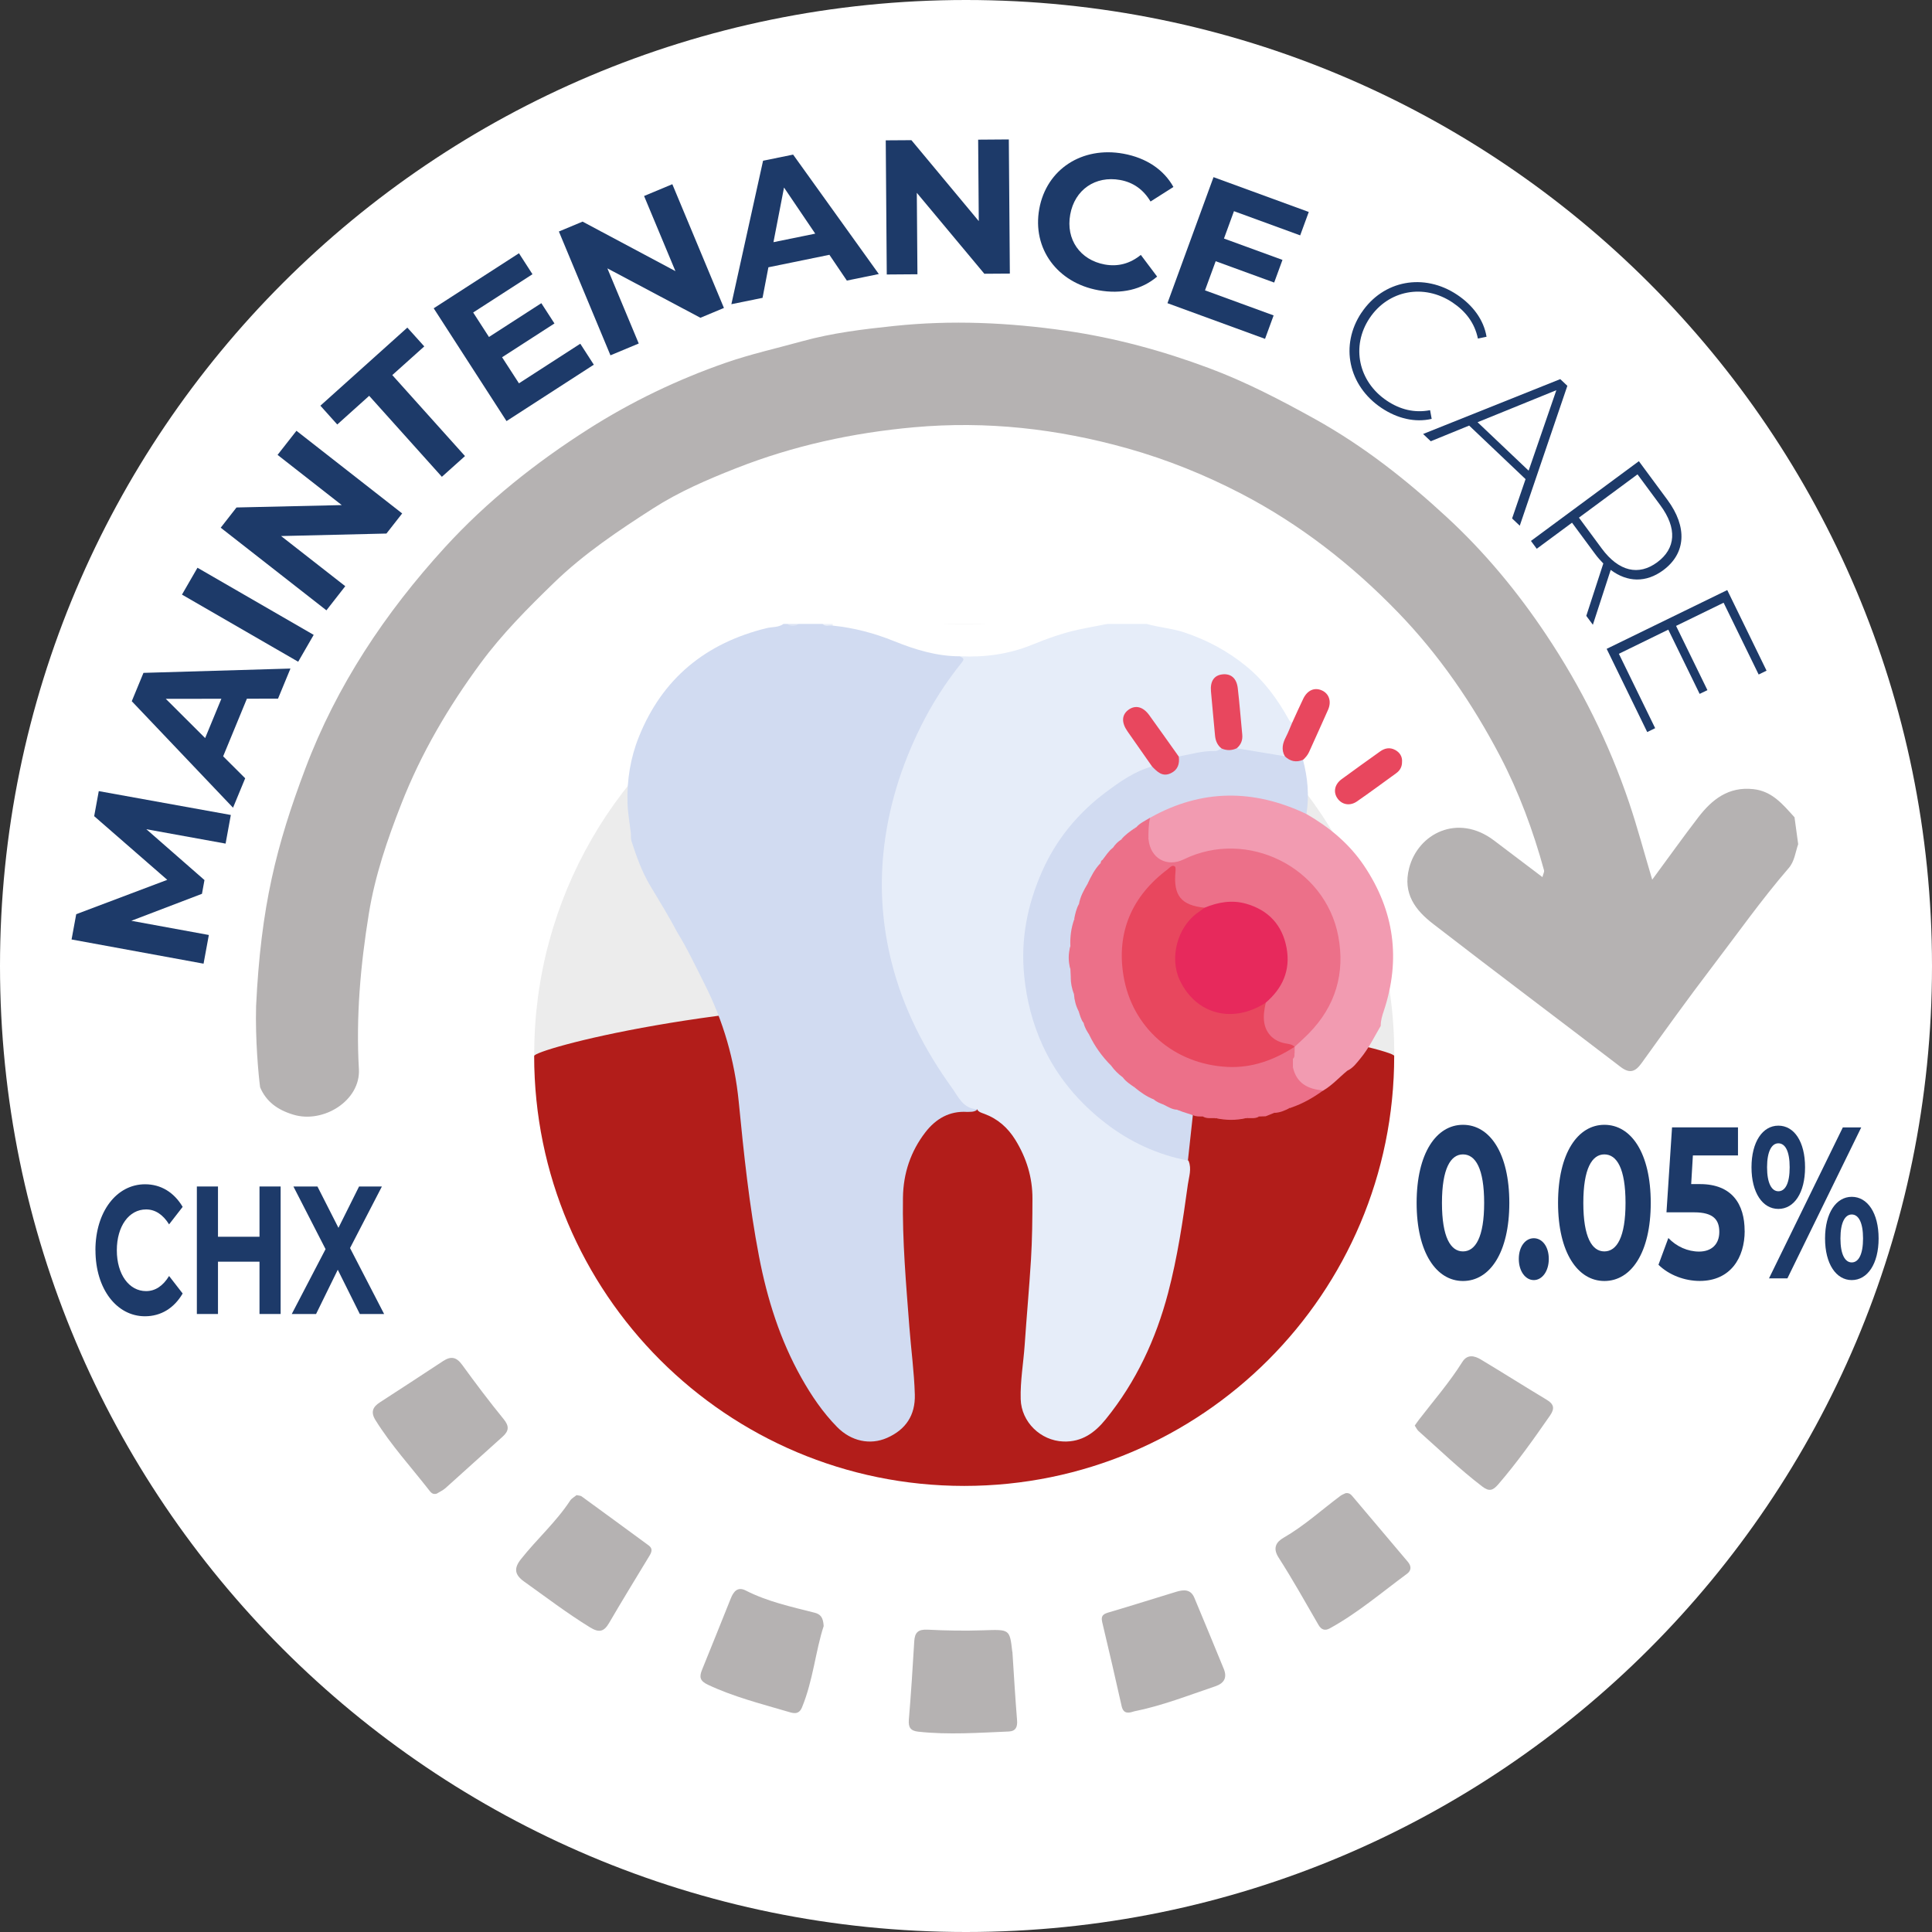 <?xml version="1.0" encoding="UTF-8"?>
<svg id="Capa_1" data-name="Capa 1" xmlns="http://www.w3.org/2000/svg" viewBox="0 0 34.016 34.016">
  <rect x="0" y="0" width="34.016" height="34.016" fill="#333333" stroke="none"/>
  <defs>
    <style>
      .cls-1 {
        fill: #d1dbf1;
      }

      .cls-2 {
        fill: #1d3a69;
      }

      .cls-3 {
        fill: #ebf0f9;
      }

      .cls-4 {
        fill: #ec7089;
      }

      .cls-5 {
        fill: #b21d1a;
      }

      .cls-6 {
        fill: #e7295c;
      }

      .cls-7 {
        fill: #f29bb1;
      }

      .cls-8 {
        fill: #e6edf9;
      }

      .cls-9 {
        fill: #fff;
      }

      .cls-10 {
        fill: #b5b2b2;
      }

      .cls-11 {
        fill: #dee5f5;
      }

      .cls-12 {
        fill: #e8475e;
      }

      .cls-13 {
        fill: #ececec;
      }
    </style>
  </defs>
  <path class="cls-9" d="M0,17.008C0,7.615,7.615,0,17.008,0c9.393,0,17.008,7.615,17.008,17.008,0,9.393-7.615,17.008-17.008,17.008C7.615,34.016,0,26.401,0,17.008"/>
  <g>
    <g>
      <g>
        <circle class="cls-13" cx="16.977" cy="18.553" r="7.571"/>
        <path class="cls-5" d="M9.406,18.591c0-.111,3.229-1.002,7.422-.965s7.719.854,7.719.965c0,4.181-3.39,7.571-7.571,7.571-4.181,0-7.571-3.39-7.571-7.571Z"/>
        <g>
          <path class="cls-1" d="M11.107,14.669c-.021-.182-.055-.363-.059-.545-.01-.395.052-.782.2-1.149.413-1.032,1.179-1.653,2.25-1.916.099-.024.208-.009.297-.074h.06c.07.025.14.025.209,0h.419c.06.033.125.007.187.015.354 0.0.691.089,1.014.221.39.159.789.273,1.21.303.127.065.134.077.045.194-.234.311-.448.633-.63.977-.377.711-.623,1.464-.709,2.264-.178,1.656.365,3.093,1.357,4.389.044.057.093.101.165.119.036.009.099.005.075.078-.052.036-.111.03-.169.032-.312-.02-.552.122-.734.357-.26.337-.39.723-.396,1.152-.012.762.055,1.52.113,2.279.03.397.085.791.096,1.189.01.364-.16.618-.491.763-.297.13-.63.059-.877-.192-.253-.257-.454-.555-.63-.868-.375-.667-.601-1.385-.745-2.134-.173-.901-.268-1.811-.357-2.722-.072-.732-.272-1.426-.605-2.082-.153-.302-.296-.609-.474-.898-.148-.282-.316-.552-.479-.825-.147-.246-.241-.512-.329-.782-.016-.049-.01-.098-.013-.147Z"/>
          <path class="cls-8" d="M17.203,19.529c-.245-.007-.327-.215-.44-.372-.486-.674-.861-1.404-1.065-2.214-.158-.629-.209-1.266-.145-1.915.078-.79.309-1.532.66-2.239.199-.401.441-.777.721-1.125.064-.079.002-.081-.032-.11.062-.06.14-.043.213-.042.303.006.599-.041.88-.146.49-.183.977-.369,1.509-.38h.688c.217.062.445.077.66.149.399.134.762.326,1.09.595.318.26.55.581.747.934.015.027.029.052.063.057.008.007.017.017.015.024-.066.194-.144.384-.167.59-.263-.006-.52-.061-.778-.105-.024-.004-.044-.022-.055-.047.109-.247.034-.498.015-.747-.008-.103-.01-.208-.031-.31-.029-.141-.103-.205-.219-.195-.115.01-.17.083-.166.236.007.268.054.532.071.799.005.077.062.134.08.207-.015.065-.069.087-.123.089-.205.006-.402.062-.604.086-.068-.006-.1-.059-.135-.107-.15-.205-.296-.413-.444-.619-.095-.133-.214-.166-.316-.091-.097.071-.108.188-.019.318.107.156.22.308.332.461.042.057.105.112.075.199-.3.147-.591.307-.851.518-.729.593-1.177,1.347-1.329,2.279-.121.742-.019,1.453.311,2.12.486.983,1.266,1.632,2.327,1.933.066.019.139.023.187.083.056.139.005.278-.014.413-.088.642-.183,1.282-.348,1.91-.215.815-.563,1.563-1.096,2.221-.193.239-.421.406-.748.394-.402-.015-.74-.344-.751-.746-.009-.32.048-.635.07-.952.034-.501.08-1.001.111-1.503.022-.358.025-.716.026-1.075.001-.374-.105-.716-.3-1.033-.133-.216-.311-.373-.55-.461-.046-.017-.097-.029-.124-.077Z"/>
          <path class="cls-9" d="M19.504,10.985c-.178.034-.356.065-.532.104-.276.061-.541.157-.803.264-.406.165-.83.223-1.266.202-.409.001-.79-.117-1.165-.268-.346-.14-.704-.234-1.076-.272-.01-.006-.014-.013-.01-.019.003-.007.006-.01.01-.01,1.614,0,3.229,0,4.843 0Z"/>
          <path class="cls-11" d="M14.063,10.985c-.07.047-.14.047-.209,0h.209Z"/>
          <path class="cls-3" d="M14.661,10.985c-0.0.01 0.0.019 0.0.029-.06-.008-.127.024-.18-.029h.179Z"/>
          <path class="cls-1" d="M21.002,19.634c-.029.266-.058.532-.087.799-.537-.102-1.021-.327-1.45-.658-.473-.366-.853-.816-1.105-1.363-.179-.389-.284-.797-.327-1.227-.066-.65.057-1.263.318-1.85.248-.558.629-1.02,1.119-1.387.25-.187.506-.368.814-.453.039-.013.064.013.092.032.173.116.283.075.345-.128.008-.028.01-.058.033-.08.214-.039.424-.103.645-.096.036.001.072-.029.108-.045.089-.039.179-.032.269-.004.282.047.563.094.845.141.104.036.213.042.32.063.084.314.112.631.061.954-.057.026-.108-.003-.156-.024-.866-.376-1.715-.341-2.547.107-.094.049-.186.1-.267.168-.011.009-.022.016-.034.024-.08.061-.16.122-.234.19-.053.05-.105.102-.156.155-.063.061-.106.138-.167.201-.016.021-.031.044-.046.066-.088.112-.16.235-.221.364-.059.113-.113.229-.154.35-.027.093-.059.186-.078.281-.04.148-.053.3-.067.452-.029.128-.027.257-.001.385.01.048.012.096.013.145-.006.102.033.197.049.295.023.1.043.201.081.297.029.071.051.146.087.214.031.069.066.136.1.203.092.2.23.367.371.532.069.073.141.143.212.214.061.071.14.121.212.177.103.075.211.141.321.205.055.038.116.066.178.091.076.03.151.064.229.088.033.012.067.022.101.032.058.028.133.025.171.091Z"/>
          <path class="cls-7" d="M20.249,14.398c.906-.509,1.824-.508,2.753-.066.401.231.75.519,1.011.905.537.797.654,1.653.35,2.565-.029.085-.054.17-.053.26-.113.192-.21.395-.353.568-.069.083-.132.174-.236.222-.141.116-.263.254-.422.348-.305.042-.469-.078-.561-.408-.011-.045-.012-.091-.003-.136.009-.035.019-.07.02-.108.002-.037.003-.075.015-.111.005-.015.013-.028.022-.041.224-.232.452-.456.595-.758.534-1.124-.241-2.507-1.48-2.642-.369-.04-.713.024-1.045.169-.342.15-.645-.025-.681-.4 0-.127-.02-.257.068-.367Z"/>
          <path class="cls-12" d="M22.941,13.378c-.121.051-.227.026-.32-.063-.064-.117-.039-.227.019-.338.043-.083.075-.171.113-.257.064-.139.126-.28.193-.418.072-.149.197-.204.326-.147.127.055.175.193.112.339-.109.249-.224.496-.335.745-.025.056-.064.1-.107.14Z"/>
          <path class="cls-12" d="M24.685,13.405c.003.093-.034.159-.103.209-.23.166-.457.335-.69.496-.123.086-.265.059-.343-.052-.078-.11-.053-.247.072-.339.224-.165.451-.326.677-.488.083-.06.173-.077.266-.027.081.044.124.113.122.201Z"/>
          <path class="cls-12" d="M20.754,13.319c.018.129-.016.236-.14.295-.147.07-.239-.025-.33-.119-.145-.207-.29-.413-.434-.62-.108-.155-.101-.292.02-.379.122-.088.257-.054.366.098.174.241.345.483.517.725Z"/>
          <path class="cls-12" d="M21.776,13.174c-.089.042-.178.043-.269.004-.076-.059-.107-.14-.115-.234-.023-.258-.049-.515-.071-.773-.015-.176.055-.279.196-.297.152-.019.255.063.276.243.032.272.052.545.079.817.009.097-.022.176-.095.239Z"/>
          <path class="cls-4" d="M22.764,18.639l-0.0.147c-.045.172-.014.31.16.396.071.035.075.099.005.138-.082.045-.122.13-.195.181-.008.006-.016.008-.026.007-.108-.023-.207-.02-.274.086-.05.02-.099.04-.149.06-.04.001-.079.003-.119.004-.077-.042-.15-.054-.211.028l-.01.004-.01-.003c-.176.019-.351.019-.527-0l-.01.004-.01-.004c-.061-.074-.131-.087-.21-.029-.059-.002-.119.005-.175-.024-.062-.02-.124-.04-.186-.06-.015-.051-.062-.021-.092-.036-.089-.002-.16-.052-.236-.088-.032-.083-.098-.101-.178-.094-.123-.049-.229-.124-.33-.207.004-.148-.126-.139-.212-.18-.079-.059-.149-.127-.206-.207-.019-.181-.156-.3-.238-.448-.032-.057-.101-.057-.146-.094-.042-.064-.082-.13-.099-.206.047-.103.01-.17-.089-.21-.049-.095-.075-.195-.082-.301.047-.068.068-.134-.016-.19-.04-.027-.019-.074-.04-.107-.002-.049-.004-.097-.007-.146-.021-.133-.021-.267-0-.4-.008-.162.013-.32.067-.473.145-.054.072-.175.084-.27.023-.131.086-.246.153-.358.16-.068.235-.19.228-.363.005-.023.009-.047.035-.057.148.005.139-.125.181-.211.039-.059.088-.109.148-.147.129-.01.216-.069.242-.203.006-.006.013-.009.022-.01.135.007.188.098.216.213.034.333.323.495.622.349,1.113-.544,2.49.136,2.719,1.355.122.652-.049,1.23-.518,1.709-.08.082-.166.157-.249.236-.476-.032-.684-.336-.534-.777.151-.173.289-.351.346-.583.14-.564-.302-1.135-.882-1.146-.179-.004-.343.046-.511.088-.416-.021-.568-.201-.57-.695-.132.05-.224.144-.316.237-.355.357-.539.799-.536,1.292.006.969.687,1.72,1.573,1.87.398.067.77.004,1.132-.165.097-.045.18-.126.298-.121-.001.04-.002.079-.003.119-.02.027-.032.056-.026.09Z"/>
          <path class="cls-4" d="M22.734,19.501c.021-.044.03-.114.064-.129.213-.096.103-.158-.008-.248-.123-.1-.121-.188-.027-.338.062.288.266.392.535.413-.175.126-.359.233-.565.302Z"/>
          <path class="cls-4" d="M22.434,19.594c.059-.166.119-.185.274-.086-.086.045-.174.084-.274.086Z"/>
          <path class="cls-4" d="M21.178,19.658c.009-.068.059-.093.115-.086.058.008.091.054.095.115-.071-.003-.144.011-.21-.029Z"/>
          <path class="cls-4" d="M21.956,19.687c.066-.153.105-.158.211-.028-.066.04-.14.025-.211.028Z"/>
          <path class="cls-4" d="M21.408,19.687c.175 0.0.351 0.0.527 0-.175.041-.351.039-.527-0Z"/>
          <path class="cls-4" d="M19.178,18.22c.094-.005.186-.006.192.125.001.03.024.04.044.055.119.092.176.21.149.362-.159-.159-.288-.339-.385-.542Z"/>
          <path class="cls-4" d="M19.377,15.196c.086.174-.03.358-.228.363.061-.13.126-.258.228-.363Z"/>
          <path class="cls-4" d="M20.22,14.781c-.051-.092-.132-.154-.216-.213.066-.079.161-.117.245-.171-.03.126-.029.255-.029.383Z"/>
          <path class="cls-4" d="M19.983,14.578c-.001.22-.02.236-.242.203.068-.083.155-.143.242-.203Z"/>
          <path class="cls-4" d="M18.851,17.205c.033.027.037.07.083.096.101.058.087.137-.026.201-.036-.096-.057-.195-.056-.297Z"/>
          <path class="cls-4" d="M19.769,18.969c.029-.001.058-.002.087-.001.159.002.177.028.125.181-.075-.054-.156-.103-.212-.18Z"/>
          <path class="cls-4" d="M19.593,14.928c0.0.029.001.058.001.087-.002.158-.029.176-.182.124.058-.073.105-.154.181-.211Z"/>
          <path class="cls-4" d="M18.996,15.917c.011.026.02.053.032.078.062.127.032.177-.116.191.017-.093.038-.185.084-.27Z"/>
          <path class="cls-4" d="M18.99,17.803c.058-0.0.127-.019.15.06.017.061.01.12-.06.15-.049-.062-.065-.138-.089-.21Z"/>
          <path class="cls-4" d="M20.312,19.355c.132-.08.167-.061.178.094-.064-.023-.127-.047-.178-.094Z"/>
          <path class="cls-4" d="M18.845,16.659c0.0.133 0.0.266 0.0.4-.039-.133-.037-.266-0-.4Z"/>
          <path class="cls-4" d="M20.725,19.538c.042-.017.093-.056.092.036-.031-.012-.061-.024-.092-.036Z"/>
          <path class="cls-4" d="M22.764,18.639c-.101-.062.002-.064.026-.09.001.033.006.067-.026.09Z"/>
          <path class="cls-12" d="M22.286,17.654c-.026.116-.046.233-.027.351.033.197.171.329.374.366.057.01.117.015.161.06 0.0 0-.001 0-.001 0-.359.232-.749.375-1.179.354-.948-.046-1.683-.696-1.833-1.604-.127-.769.149-1.404.777-1.875.035-.026.073-.084.126-.052.018.01.015.065.012.098-.039.416.1.588.513.63 0.0.068-.059.087-.1.119-.325.256-.457.668-.335,1.056.113.359.472.641.858.663.172.01.334-.037.489-.113.051-.025.096-.076.164-.053Z"/>
          <path class="cls-6" d="M22.286,17.654c-.584.376-1.23.207-1.515-.398-.185-.394-.04-.937.319-1.188.041-.028.08-.058.12-.087.235-.097.48-.14.727-.07.394.111.64.374.715.777.073.391-.068.711-.367.966Z"/>
        </g>
      </g>
      <g>
        <g>
          <path class="cls-10" d="M31.593,14.387c-.202-.222-.389-.457-.723-.493-.437-.048-.726.181-.968.495-.265.345-.517.699-.812,1.099-.149-.499-.263-.931-.406-1.354-.355-1.049-.841-2.029-1.458-2.954-.507-.761-1.084-1.457-1.751-2.073-.71-.656-1.464-1.252-2.321-1.728-.609-.338-1.221-.657-1.871-.899-.815-.304-1.651-.532-2.518-.657-1.007-.145-2.014-.19-3.022-.084-.546.057-1.094.123-1.63.272-.444.123-.894.223-1.332.375-.854.297-1.664.686-2.422,1.169-.924.589-1.781,1.267-2.525,2.081-1.054,1.154-1.909,2.438-2.46,3.901-.506,1.343-.781,2.419-.865,4.177-.016.587.042,1.217.071,1.43.107.251.303.396.583.481.532.162,1.187-.249,1.156-.801-.053-.922.028-1.83.175-2.737.108-.668.325-1.304.572-1.933.349-.892.831-1.712,1.396-2.478.378-.514.832-.97,1.292-1.416.527-.511,1.136-.918,1.747-1.31.45-.289.951-.506,1.457-.705,1.011-.398,2.055-.625,3.132-.722,1.277-.115,2.522.024,3.759.371.7.197,1.369.468,2.001.796,1.033.537,1.949,1.249,2.765,2.093.73.755,1.314,1.611,1.796,2.53.332.635.584,1.316.775,2.013.006.022-.011.049-.029.117-.296-.224-.575-.436-.855-.647-.636-.479-1.335-.121-1.492.489-.116.449.112.743.424.983,1.094.846,2.2,1.675,3.298,2.516.163.125.261.086.37-.065.406-.564.811-1.129,1.233-1.682.449-.588.875-1.193,1.359-1.754.103-.119.116-.277.166-.42l-.065-.477Z"/>
          <path class="cls-10" d="M17.823,29.082c-.046-.401-.046-.393-.508-.378-.328.011-.657.006-.984-.011-.164-.008-.225.048-.234.205-.027.46-.057.921-.095,1.38-.011.135.029.196.165.211.531.058,1.062.019,1.593-.003.123-.005.157-.079.147-.2-.032-.388-.054-.776-.082-1.205Z"/>
          <path class="cls-10" d="M10.15,26.325c-.034.029-.085.055-.112.096-.248.378-.588.679-.867,1.032-.124.157-.114.271.057.393.383.273.756.558,1.158.805.156.096.244.085.337-.074.231-.397.472-.789.71-1.182.04-.066.066-.128-.013-.186-.393-.288-.786-.577-1.18-.863-.02-.014-.05-.013-.091-.022Z"/>
          <path class="cls-10" d="M7.691,26.297c.046-.029.105-.055.151-.095.337-.301.67-.606,1.007-.907.113-.101.12-.186.017-.311-.253-.31-.494-.63-.729-.954-.101-.139-.198-.157-.336-.066-.37.245-.743.486-1.115.728-.123.08-.163.171-.075.312.274.44.623.822.94,1.228.032.041.065.089.139.066Z"/>
          <path class="cls-10" d="M24.909,25.1c.026.039.041.073.066.096.371.329.727.675,1.122.976.123.094.187.071.28-.035.332-.384.624-.797.913-1.213.086-.124.071-.202-.058-.279-.388-.233-.77-.475-1.158-.708-.114-.069-.24-.097-.327.042-.226.36-.505.681-.764,1.017-.026.034-.049.069-.075.105Z"/>
          <path class="cls-10" d="M19.964,30.132c.498-.099.961-.283,1.433-.442.159-.054.212-.154.149-.308-.171-.418-.344-.835-.518-1.252-.064-.152-.188-.143-.315-.105-.391.118-.78.243-1.172.358-.097.028-.165.049-.135.176.118.492.231.985.342,1.479.032.144.125.124.217.094Z"/>
          <path class="cls-10" d="M23.685,26.293c-.019.01-.054.022-.082.042-.333.248-.64.53-1.003.739-.124.071-.199.176-.089.348.248.387.473.789.703,1.187.052.09.118.105.197.062.491-.269.915-.633,1.363-.963.077-.057.077-.134.014-.209-.325-.385-.65-.77-.976-1.155-.028-.033-.061-.066-.127-.053Z"/>
          <path class="cls-10" d="M14.502,28.627c-.009-.153-.058-.207-.161-.233-.412-.105-.829-.195-1.212-.391-.142-.072-.214.019-.262.139-.169.419-.335.838-.506,1.256-.052.128-.04.198.106.266.445.209.917.33,1.385.467.099.029.209.076.269-.071.196-.477.238-.994.382-1.433Z"/>
        </g>
        <g>
          <path class="cls-2" d="M3.972,14.853l-1.395-.253,1.023.895-.044.242-1.244.475,1.365.25-.093.505-2.324-.426.082-.445,1.603-.605-1.287-1.121.081-.441,2.325.42-.092.504Z"/>
          <path class="cls-2" d="M4.347,12.302l-.418,1.014.388.387-.214.518-1.783-1.875.206-.499,2.588-.076-.219.53-.548.001ZM3.898,12.303l-.979.001.693.691.286-.693Z"/>
          <path class="cls-2" d="M3.204,10.469l.273-.473,2.046,1.182-.273.473-2.046-1.182Z"/>
          <path class="cls-2" d="M5.22,7.585l1.861,1.455-.277.354-1.855.044,1.13.883-.332.425-1.861-1.455.278-.356,1.853-.042-1.13-.884.333-.425Z"/>
          <path class="cls-2" d="M6.5,6.969l-.562.505-.297-.331,1.531-1.375.298.331-.563.505,1.28,1.426-.407.365-1.28-1.426Z"/>
          <path class="cls-2" d="M10.217,6.052l.238.369-1.537.993-1.282-1.986,1.501-.969.238.369-1.044.674.278.431.922-.595.231.357-.922.595.297.459,1.081-.698Z"/>
          <path class="cls-2" d="M11.837,3.242l.909,2.18-.414.173-1.638-.87.552,1.323-.498.208-.908-2.18.417-.174,1.635.872-.552-1.323.498-.208Z"/>
          <path class="cls-2" d="M14.604,4.486l-1.075.22-.103.538-.549.112.558-2.526.529-.108,1.509,2.103-.563.115-.307-.454ZM14.353,4.113l-.549-.811-.186.962.734-.15Z"/>
          <path class="cls-2" d="M17.762,2.455l.018,2.362-.449.003-1.189-1.425.011,1.434-.54.004-.018-2.362.452-.003,1.186,1.425-.011-1.434.54-.004Z"/>
          <path class="cls-2" d="M18.298,3.678c.127-.701.757-1.104,1.481-.972.402.073.711.28.881.586l-.403.256c-.124-.208-.302-.337-.535-.379-.435-.079-.8.17-.879.608-.08.438.173.8.608.88.233.042.446-.015.635-.169l.287.382c-.268.229-.63.314-1.035.24-.721-.131-1.167-.731-1.04-1.432Z"/>
          <path class="cls-2" d="M22.424,5.554l-.151.412-1.718-.628.811-2.219,1.677.613-.151.412-1.166-.426-.176.482,1.03.376-.146.399-1.03-.376-.188.513,1.207.441Z"/>
          <path class="cls-2" d="M23.971,5.506c.382-.573,1.101-.706,1.685-.316.278.186.468.442.517.739l-.152.032c-.058-.278-.218-.482-.448-.636-.503-.335-1.129-.218-1.459.276-.33.494-.198,1.118.304,1.454.23.154.482.22.761.167l.028.153c-.293.068-.605-.006-.883-.192-.584-.39-.736-1.104-.354-1.677Z"/>
          <path class="cls-2" d="M26.861,8.437l-.994-.944-.676.276-.135-.128,2.415-.966.125.118-.838,2.463-.135-.128.237-.692ZM26.914,8.287l.488-1.417-1.387.564.899.853Z"/>
          <path class="cls-2" d="M27.929,10.844l.3-.923c-.052-.054-.102-.109-.15-.175l-.401-.543-.621.459-.102-.138,1.9-1.404.503.681c.353.478.327.942-.075,1.239-.302.223-.631.214-.924-.006l-.314.966-.116-.157ZM28.201,9.657c.301.407.651.484.977.243.328-.243.355-.598.054-1.005l-.401-.543-1.031.762.401.543Z"/>
          <path class="cls-2" d="M29.141,12.821l-.139.068-.714-1.465,2.123-1.035.692,1.419-.139.068-.617-1.264-.837.408.552,1.131-.137.066-.552-1.131-.87.425.639,1.31Z"/>
        </g>
      </g>
    </g>
    <g>
      <path class="cls-2" d="M24.942,21.179c0-.877.348-1.375.816-1.375.471,0,.816.497.816,1.375,0,.877-.345,1.375-.816,1.375-.468,0-.816-.498-.816-1.375ZM26.131,21.179c0-.604-.152-.854-.373-.854-.218,0-.37.251-.37.854,0,.604.152.854.37.854.22,0,.373-.251.373-.854Z"/>
      <path class="cls-2" d="M26.741,22.166c0-.22.117-.365.264-.365.147,0,.264.144.264.365,0,.216-.117.372-.264.372-.147,0-.264-.156-.264-.372Z"/>
      <path class="cls-2" d="M27.432,21.179c0-.877.348-1.375.816-1.375.471,0,.816.497.816,1.375,0,.877-.345,1.375-.816,1.375-.468,0-.816-.498-.816-1.375ZM28.62,21.179c0-.604-.152-.854-.373-.854-.218,0-.37.251-.37.854,0,.604.152.854.37.854.22,0,.373-.251.373-.854Z"/>
      <path class="cls-2" d="M30.718,21.672c0,.471-.248.881-.792.881-.264,0-.541-.103-.726-.285l.174-.471c.144.152.343.239.541.239.22,0,.356-.129.356-.346,0-.209-.098-.345-.443-.345h-.487l.098-1.496h1.161v.494h-.794l-.03.505h.155c.563,0,.786.353.786.824Z"/>
      <path class="cls-2" d="M30.838,20.552c0-.448.196-.733.473-.733.278,0,.47.281.47.733,0,.452-.193.733-.47.733-.278,0-.473-.285-.473-.733ZM31.51,20.552c0-.285-.079-.422-.199-.422-.117,0-.199.141-.199.422s.081.422.199.422c.12,0,.199-.137.199-.422ZM32.446,19.85h.324l-1.3,2.658h-.324l1.3-2.658ZM32.133,21.805c0-.448.196-.733.47-.733.278,0,.473.285.473.733,0,.448-.196.733-.473.733-.275,0-.47-.285-.47-.733ZM32.802,21.805c0-.281-.079-.422-.199-.422-.117,0-.199.137-.199.422,0,.285.082.422.199.422.12,0,.199-.141.199-.422Z"/>
    </g>
    <g>
      <path class="cls-2" d="M1.68,22.012c0-.677.372-1.161.874-1.161.278,0,.51.141.662.398l-.239.308c-.108-.173-.244-.263-.405-.263-.301,0-.515.295-.515.719,0,.423.214.719.515.719.161,0,.297-.09.405-.266l.239.308c-.152.26-.384.401-.664.401-.499,0-.871-.484-.871-1.161Z"/>
      <path class="cls-2" d="M4.941,20.89v2.245h-.372v-.921h-.731v.921h-.372v-2.245h.372v.885h.731v-.885h.372Z"/>
      <path class="cls-2" d="M6.335,23.135l-.388-.779-.382.779h-.428l.595-1.142-.566-1.103h.423l.37.728.363-.728h.402l-.561,1.084.6,1.161h-.43Z"/>
    </g>
  </g>
</svg>